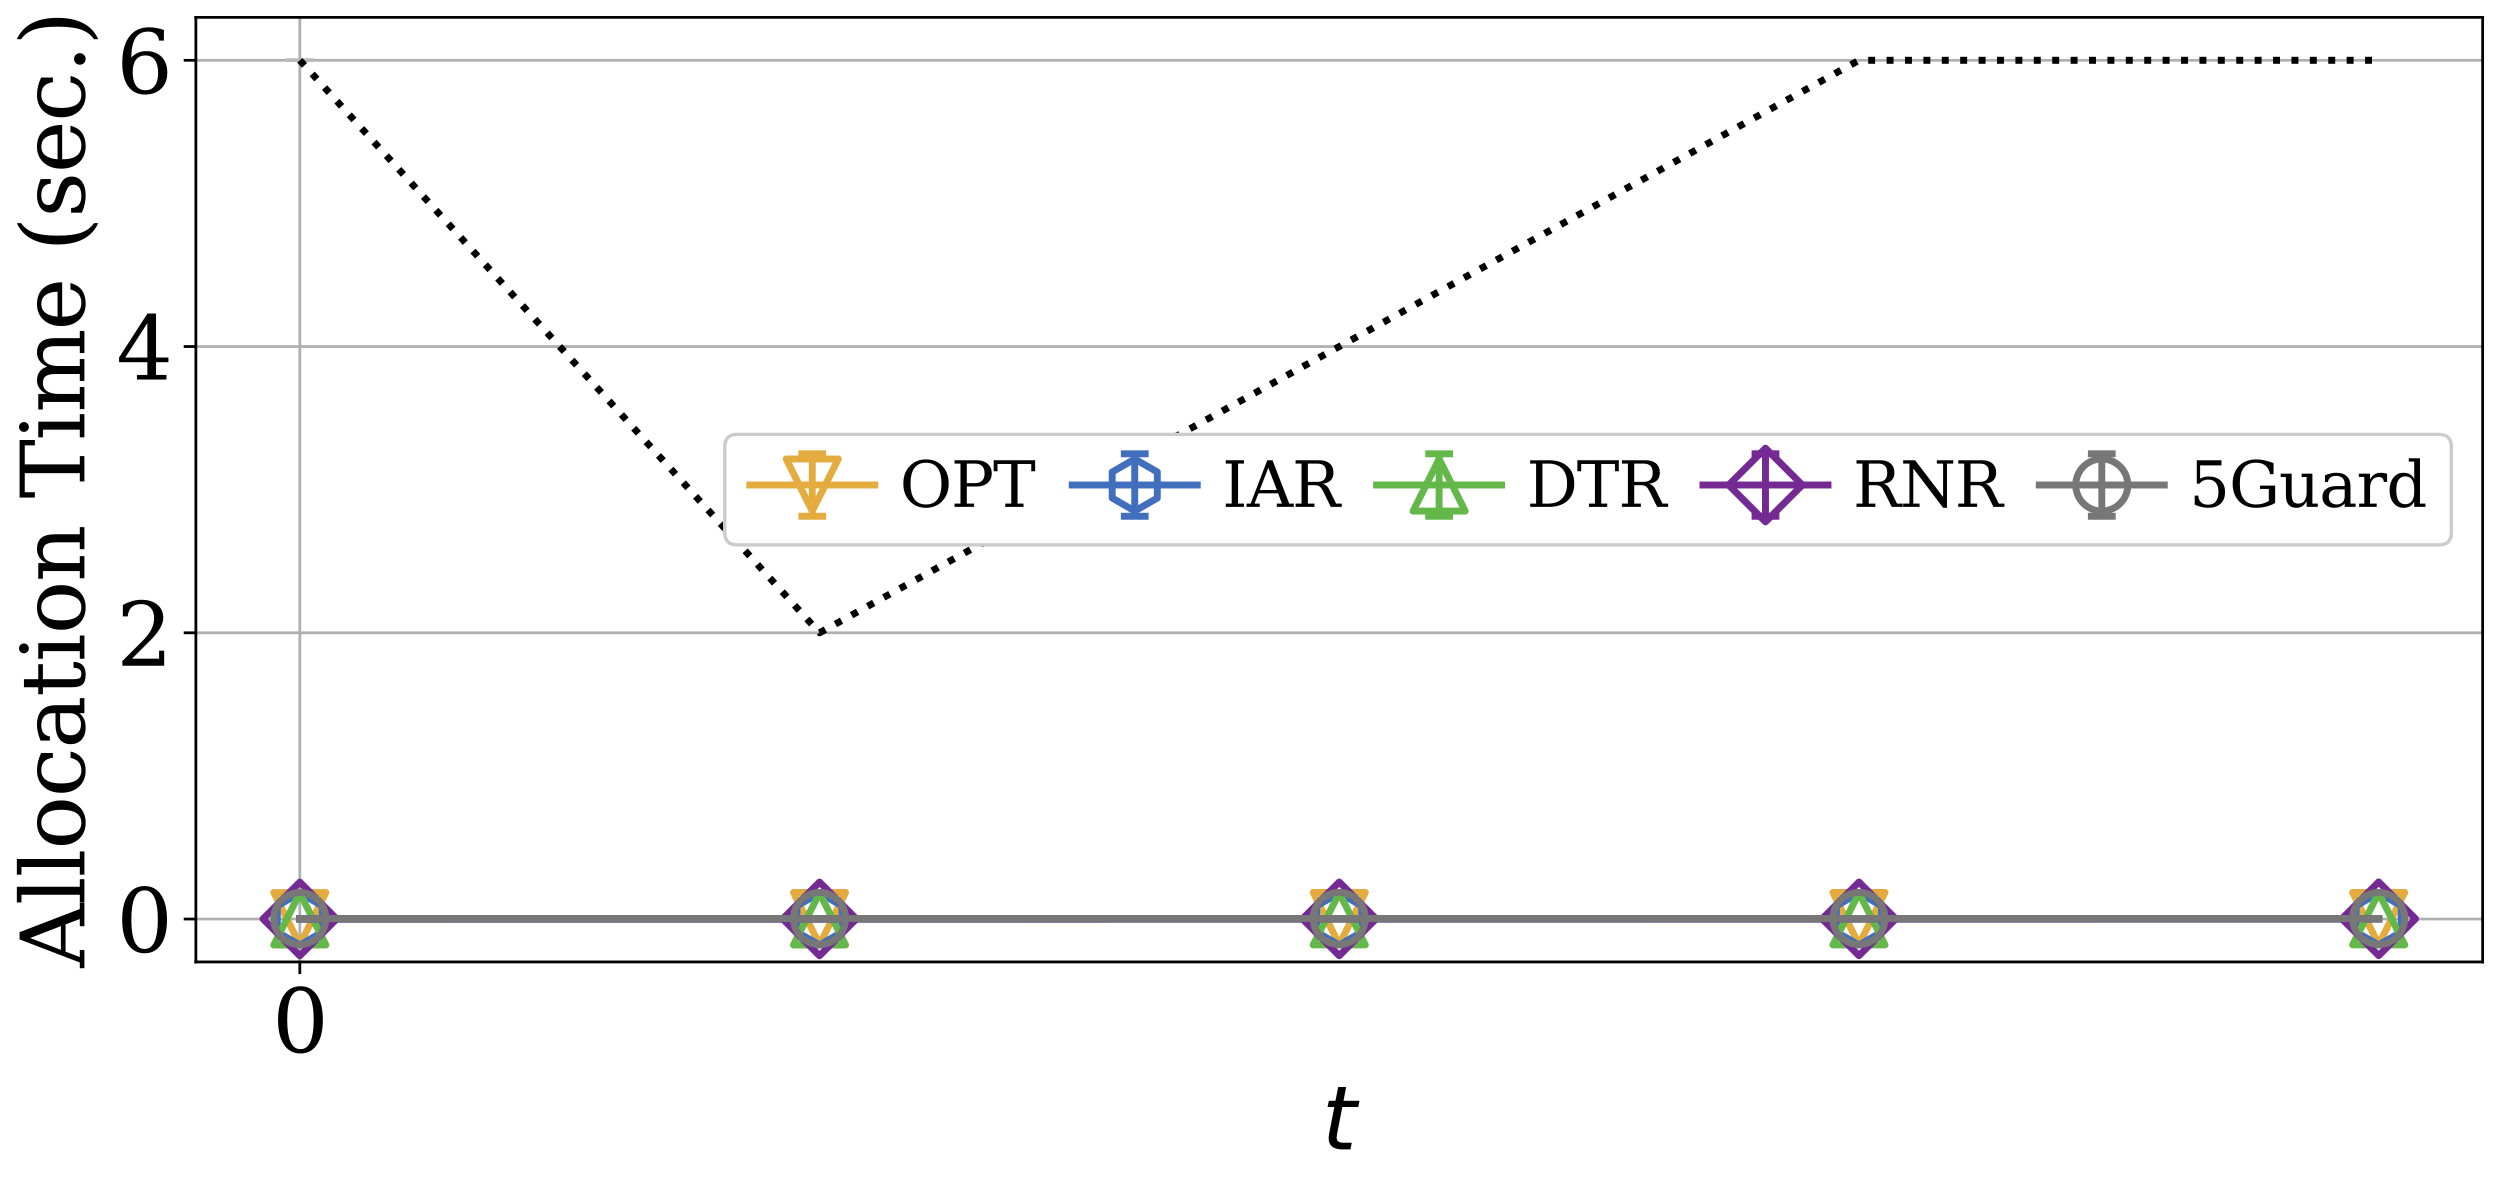 <?xml version="1.0" encoding="utf-8" standalone="no"?>
<!DOCTYPE svg PUBLIC "-//W3C//DTD SVG 1.1//EN"
  "http://www.w3.org/Graphics/SVG/1.1/DTD/svg11.dtd">
<svg xmlns:xlink="http://www.w3.org/1999/xlink" width="720pt" height="342pt" viewBox="0 0 720 342" xmlns="http://www.w3.org/2000/svg" version="1.1">
 <defs>
  <style type="text/css">*{stroke-linejoin: round; stroke-linecap: butt}</style>
 </defs>
 <g id="figure_1">
  <g id="patch_1">
   <path d="M 0 342 
L 720 342 
L 720 0 
L 0 0 
z
" style="fill: #ffffff"/>
  </g>
  <g id="axes_1">
   <g id="patch_2">
    <path d="M 56.41 277.04 
L 715 277.04 
L 715 5 
L 56.41 5 
z
" style="fill: #ffffff"/>
   </g>
   <g id="matplotlib.axis_1">
    <g id="xtick_1">
     <g id="line2d_1">
      <path d="M 86.346 277.04 
L 86.346 5 
" clip-path="url(#p0bcd5ae9bf)" style="fill: none; stroke: #b0b0b0; stroke-width: 0.8; stroke-linecap: square"/>
     </g>
     <g id="line2d_2">
      <defs>
       <path id="m9e761398dd" d="M 0 0 
L 0 3.5 
" style="stroke: #000000; stroke-width: 0.8"/>
      </defs>
      <g>
       <use xlink:href="#m9e761398dd" x="86.346" y="277.04" style="stroke: #000000; stroke-width: 0.8"/>
      </g>
     </g>
     <g id="text_1">
      <!-- 0 -->
      <g transform="translate(78.393 303.036) scale(0.25 -0.25)">
       <defs>
        <path id="DejaVuSerif-30" d="M 2034 219 
Q 2513 219 2750 744 
Q 2988 1269 2988 2328 
Q 2988 3391 2750 3916 
Q 2513 4441 2034 4441 
Q 1556 4441 1318 3916 
Q 1081 3391 1081 2328 
Q 1081 1269 1318 744 
Q 1556 219 2034 219 
z
M 2034 -91 
Q 1275 -91 848 546 
Q 422 1184 422 2328 
Q 422 3475 848 4112 
Q 1275 4750 2034 4750 
Q 2797 4750 3222 4112 
Q 3647 3475 3647 2328 
Q 3647 1184 3222 546 
Q 2797 -91 2034 -91 
z
" transform="scale(0.016)"/>
       </defs>
       <use xlink:href="#DejaVuSerif-30"/>
      </g>
     </g>
    </g>
    <g id="text_2">
     <!-- $\it{t}$ -->
     <g transform="translate(380.705 331.231) scale(0.25 -0.25)">
      <defs>
       <path id="DejaVuSans-Oblique-74" d="M 2706 3500 
L 2619 3053 
L 1472 3053 
L 1100 1153 
Q 1081 1047 1072 975 
Q 1063 903 1063 863 
Q 1063 663 1183 572 
Q 1303 481 1569 481 
L 2150 481 
L 2053 0 
L 1503 0 
Q 991 0 739 200 
Q 488 400 488 806 
Q 488 878 497 964 
Q 506 1050 525 1153 
L 897 3053 
L 409 3053 
L 500 3500 
L 978 3500 
L 1172 4494 
L 1747 4494 
L 1556 3500 
L 2706 3500 
z
" transform="scale(0.016)"/>
      </defs>
      <use xlink:href="#DejaVuSans-Oblique-74" transform="translate(0 0.781)"/>
     </g>
    </g>
   </g>
   <g id="matplotlib.axis_2">
    <g id="ytick_1">
     <g id="line2d_3">
      <path d="M 56.41 264.682 
L 715 264.682 
" clip-path="url(#p0bcd5ae9bf)" style="fill: none; stroke: #b0b0b0; stroke-width: 0.8; stroke-linecap: square"/>
     </g>
     <g id="line2d_4">
      <defs>
       <path id="m2e06765060" d="M 0 0 
L -3.5 0 
" style="stroke: #000000; stroke-width: 0.8"/>
      </defs>
      <g>
       <use xlink:href="#m2e06765060" x="56.41" y="264.682" style="stroke: #000000; stroke-width: 0.8"/>
      </g>
     </g>
     <g id="text_3">
      <!-- 0 -->
      <g transform="translate(33.504 274.18) scale(0.25 -0.25)">
       <use xlink:href="#DejaVuSerif-30"/>
      </g>
     </g>
    </g>
    <g id="ytick_2">
     <g id="line2d_5">
      <path d="M 56.41 182.243 
L 715 182.243 
" clip-path="url(#p0bcd5ae9bf)" style="fill: none; stroke: #b0b0b0; stroke-width: 0.8; stroke-linecap: square"/>
     </g>
     <g id="line2d_6">
      <g>
       <use xlink:href="#m2e06765060" x="56.41" y="182.243" style="stroke: #000000; stroke-width: 0.8"/>
      </g>
     </g>
     <g id="text_4">
      <!-- 2 -->
      <g transform="translate(33.504 191.741) scale(0.25 -0.25)">
       <defs>
        <path id="DejaVuSerif-32" d="M 819 3553 
L 469 3553 
L 469 4384 
Q 803 4563 1142 4656 
Q 1481 4750 1806 4750 
Q 2534 4750 2956 4397 
Q 3378 4044 3378 3438 
Q 3378 2753 2422 1800 
Q 2347 1728 2309 1691 
L 1131 513 
L 3078 513 
L 3078 1088 
L 3444 1088 
L 3444 0 
L 434 0 
L 434 341 
L 1850 1753 
Q 2319 2222 2519 2614 
Q 2719 3006 2719 3438 
Q 2719 3909 2473 4175 
Q 2228 4441 1797 4441 
Q 1350 4441 1106 4219 
Q 863 3997 819 3553 
z
" transform="scale(0.016)"/>
       </defs>
       <use xlink:href="#DejaVuSerif-32"/>
      </g>
     </g>
    </g>
    <g id="ytick_3">
     <g id="line2d_7">
      <path d="M 56.41 99.804 
L 715 99.804 
" clip-path="url(#p0bcd5ae9bf)" style="fill: none; stroke: #b0b0b0; stroke-width: 0.8; stroke-linecap: square"/>
     </g>
     <g id="line2d_8">
      <g>
       <use xlink:href="#m2e06765060" x="56.41" y="99.804" style="stroke: #000000; stroke-width: 0.8"/>
      </g>
     </g>
     <g id="text_5">
      <!-- 4 -->
      <g transform="translate(33.504 109.302) scale(0.25 -0.25)">
       <defs>
        <path id="DejaVuSerif-34" d="M 2234 1581 
L 2234 4063 
L 641 1581 
L 2234 1581 
z
M 3609 0 
L 1484 0 
L 1484 331 
L 2234 331 
L 2234 1247 
L 197 1247 
L 197 1588 
L 2241 4750 
L 2859 4750 
L 2859 1581 
L 3750 1581 
L 3750 1247 
L 2859 1247 
L 2859 331 
L 3609 331 
L 3609 0 
z
" transform="scale(0.016)"/>
       </defs>
       <use xlink:href="#DejaVuSerif-34"/>
      </g>
     </g>
    </g>
    <g id="ytick_4">
     <g id="line2d_9">
      <path d="M 56.41 17.365 
L 715 17.365 
" clip-path="url(#p0bcd5ae9bf)" style="fill: none; stroke: #b0b0b0; stroke-width: 0.8; stroke-linecap: square"/>
     </g>
     <g id="line2d_10">
      <g>
       <use xlink:href="#m2e06765060" x="56.41" y="17.365" style="stroke: #000000; stroke-width: 0.8"/>
      </g>
     </g>
     <g id="text_6">
      <!-- 6 -->
      <g transform="translate(33.504 26.864) scale(0.25 -0.25)">
       <defs>
        <path id="DejaVuSerif-36" d="M 2094 219 
Q 2534 219 2771 542 
Q 3009 866 3009 1472 
Q 3009 2078 2771 2401 
Q 2534 2725 2094 2725 
Q 1647 2725 1412 2412 
Q 1178 2100 1178 1509 
Q 1178 888 1415 553 
Q 1653 219 2094 219 
z
M 1075 2569 
Q 1288 2803 1556 2918 
Q 1825 3034 2163 3034 
Q 2859 3034 3264 2615 
Q 3669 2197 3669 1472 
Q 3669 763 3233 336 
Q 2797 -91 2069 -91 
Q 1278 -91 853 498 
Q 428 1088 428 2181 
Q 428 3406 931 4078 
Q 1434 4750 2350 4750 
Q 2597 4750 2869 4703 
Q 3141 4656 3425 4563 
L 3425 3794 
L 3072 3794 
Q 3034 4109 2831 4275 
Q 2628 4441 2284 4441 
Q 1678 4441 1381 3981 
Q 1084 3522 1075 2569 
z
" transform="scale(0.016)"/>
       </defs>
       <use xlink:href="#DejaVuSerif-36"/>
      </g>
     </g>
    </g>
    <g id="text_7">
     <!-- Allocation Time (sec.) -->
     <g transform="translate(24.305 278.692) rotate(-90) scale(0.25 -0.25)">
      <defs>
       <path id="DejaVuSerif-41" d="M 1281 1691 
L 2994 1691 
L 2138 3909 
L 1281 1691 
z
M -38 0 
L -38 331 
L 372 331 
L 2034 4666 
L 2559 4666 
L 4225 331 
L 4684 331 
L 4684 0 
L 2988 0 
L 2988 331 
L 3506 331 
L 3116 1356 
L 1153 1356 
L 763 331 
L 1275 331 
L 1275 0 
L -38 0 
z
" transform="scale(0.016)"/>
       <path id="DejaVuSerif-6c" d="M 1313 331 
L 1856 331 
L 1856 0 
L 184 0 
L 184 331 
L 738 331 
L 738 4531 
L 184 4531 
L 184 4863 
L 1313 4863 
L 1313 331 
z
" transform="scale(0.016)"/>
       <path id="DejaVuSerif-6f" d="M 1925 219 
Q 2388 219 2623 584 
Q 2859 950 2859 1663 
Q 2859 2375 2623 2739 
Q 2388 3103 1925 3103 
Q 1463 3103 1227 2739 
Q 991 2375 991 1663 
Q 991 950 1228 584 
Q 1466 219 1925 219 
z
M 1925 -91 
Q 1200 -91 759 389 
Q 319 869 319 1663 
Q 319 2456 758 2934 
Q 1197 3413 1925 3413 
Q 2653 3413 3092 2934 
Q 3531 2456 3531 1663 
Q 3531 869 3092 389 
Q 2653 -91 1925 -91 
z
" transform="scale(0.016)"/>
       <path id="DejaVuSerif-63" d="M 3291 997 
Q 3169 466 2822 187 
Q 2475 -91 1925 -91 
Q 1200 -91 759 389 
Q 319 869 319 1663 
Q 319 2459 759 2936 
Q 1200 3413 1925 3413 
Q 2241 3413 2553 3339 
Q 2866 3266 3181 3116 
L 3181 2266 
L 2847 2266 
Q 2781 2703 2561 2903 
Q 2341 3103 1931 3103 
Q 1466 3103 1228 2742 
Q 991 2381 991 1663 
Q 991 944 1227 581 
Q 1463 219 1931 219 
Q 2303 219 2525 412 
Q 2747 606 2828 997 
L 3291 997 
z
" transform="scale(0.016)"/>
       <path id="DejaVuSerif-61" d="M 2547 1044 
L 2547 1747 
L 1806 1747 
Q 1378 1747 1168 1562 
Q 959 1378 959 997 
Q 959 650 1171 447 
Q 1384 244 1747 244 
Q 2106 244 2326 466 
Q 2547 688 2547 1044 
z
M 3122 2075 
L 3122 331 
L 3634 331 
L 3634 0 
L 2547 0 
L 2547 359 
Q 2356 128 2106 18 
Q 1856 -91 1522 -91 
Q 969 -91 644 203 
Q 319 497 319 997 
Q 319 1513 691 1797 
Q 1063 2081 1741 2081 
L 2547 2081 
L 2547 2309 
Q 2547 2688 2317 2895 
Q 2088 3103 1672 3103 
Q 1328 3103 1125 2947 
Q 922 2791 872 2484 
L 575 2484 
L 575 3156 
Q 875 3284 1158 3348 
Q 1441 3413 1709 3413 
Q 2400 3413 2761 3070 
Q 3122 2728 3122 2075 
z
" transform="scale(0.016)"/>
       <path id="DejaVuSerif-74" d="M 691 2988 
L 184 2988 
L 184 3322 
L 691 3322 
L 691 4353 
L 1269 4353 
L 1269 3322 
L 2350 3322 
L 2350 2988 
L 1269 2988 
L 1269 878 
Q 1269 456 1350 337 
Q 1431 219 1650 219 
Q 1875 219 1978 351 
Q 2081 484 2088 781 
L 2522 781 
Q 2497 328 2275 118 
Q 2053 -91 1600 -91 
Q 1103 -91 897 129 
Q 691 350 691 878 
L 691 2988 
z
" transform="scale(0.016)"/>
       <path id="DejaVuSerif-69" d="M 622 4353 
Q 622 4497 726 4603 
Q 831 4709 978 4709 
Q 1122 4709 1226 4603 
Q 1331 4497 1331 4353 
Q 1331 4206 1228 4103 
Q 1125 4000 978 4000 
Q 831 4000 726 4103 
Q 622 4206 622 4353 
z
M 1356 331 
L 1900 331 
L 1900 0 
L 231 0 
L 231 331 
L 781 331 
L 781 2988 
L 231 2988 
L 231 3322 
L 1356 3322 
L 1356 331 
z
" transform="scale(0.016)"/>
       <path id="DejaVuSerif-6e" d="M 263 0 
L 263 331 
L 781 331 
L 781 2988 
L 231 2988 
L 231 3322 
L 1356 3322 
L 1356 2731 
Q 1516 3069 1770 3241 
Q 2025 3413 2363 3413 
Q 2913 3413 3172 3097 
Q 3431 2781 3431 2113 
L 3431 331 
L 3944 331 
L 3944 0 
L 2356 0 
L 2356 331 
L 2853 331 
L 2853 1931 
Q 2853 2541 2703 2767 
Q 2553 2994 2175 2994 
Q 1775 2994 1565 2701 
Q 1356 2409 1356 1850 
L 1356 331 
L 1856 331 
L 1856 0 
L 263 0 
z
" transform="scale(0.016)"/>
       <path id="DejaVuSerif-20" transform="scale(0.016)"/>
       <path id="DejaVuSerif-54" d="M 1222 0 
L 1222 331 
L 1819 331 
L 1819 4294 
L 447 4294 
L 447 3566 
L 63 3566 
L 63 4666 
L 4206 4666 
L 4206 3566 
L 3822 3566 
L 3822 4294 
L 2450 4294 
L 2450 331 
L 3047 331 
L 3047 0 
L 1222 0 
z
" transform="scale(0.016)"/>
       <path id="DejaVuSerif-6d" d="M 3316 2675 
Q 3481 3041 3739 3227 
Q 3997 3413 4341 3413 
Q 4863 3413 5119 3089 
Q 5375 2766 5375 2113 
L 5375 331 
L 5894 331 
L 5894 0 
L 4300 0 
L 4300 331 
L 4800 331 
L 4800 2047 
Q 4800 2556 4650 2772 
Q 4500 2988 4153 2988 
Q 3769 2988 3567 2697 
Q 3366 2406 3366 1850 
L 3366 331 
L 3866 331 
L 3866 0 
L 2291 0 
L 2291 331 
L 2791 331 
L 2791 2069 
Q 2791 2566 2641 2777 
Q 2491 2988 2144 2988 
Q 1759 2988 1557 2697 
Q 1356 2406 1356 1850 
L 1356 331 
L 1856 331 
L 1856 0 
L 263 0 
L 263 331 
L 781 331 
L 781 2994 
L 231 2994 
L 231 3322 
L 1356 3322 
L 1356 2731 
Q 1516 3063 1762 3238 
Q 2009 3413 2322 3413 
Q 2709 3413 2968 3220 
Q 3228 3028 3316 2675 
z
" transform="scale(0.016)"/>
       <path id="DejaVuSerif-65" d="M 3469 1600 
L 991 1600 
L 991 1575 
Q 991 903 1244 561 
Q 1497 219 1991 219 
Q 2369 219 2611 417 
Q 2853 616 2950 1006 
L 3413 1006 
Q 3275 459 2904 184 
Q 2534 -91 1931 -91 
Q 1203 -91 761 389 
Q 319 869 319 1663 
Q 319 2450 753 2931 
Q 1188 3413 1894 3413 
Q 2647 3413 3050 2948 
Q 3453 2484 3469 1600 
z
M 2791 1931 
Q 2772 2513 2545 2808 
Q 2319 3103 1894 3103 
Q 1497 3103 1269 2806 
Q 1041 2509 991 1931 
L 2791 1931 
z
" transform="scale(0.016)"/>
       <path id="DejaVuSerif-28" d="M 2041 -997 
Q 1281 -656 893 83 
Q 506 822 506 1931 
Q 506 3044 893 3783 
Q 1281 4522 2041 4863 
L 2041 4556 
Q 1559 4225 1350 3623 
Q 1141 3022 1141 1931 
Q 1141 844 1350 242 
Q 1559 -359 2041 -691 
L 2041 -997 
z
" transform="scale(0.016)"/>
       <path id="DejaVuSerif-73" d="M 359 184 
L 359 959 
L 691 959 
Q 703 588 923 403 
Q 1144 219 1575 219 
Q 1963 219 2166 364 
Q 2369 509 2369 788 
Q 2369 1006 2220 1140 
Q 2072 1275 1594 1428 
L 1178 1569 
Q 750 1706 558 1912 
Q 366 2119 366 2438 
Q 366 2894 700 3153 
Q 1034 3413 1625 3413 
Q 1888 3413 2178 3344 
Q 2469 3275 2778 3144 
L 2778 2419 
L 2447 2419 
Q 2434 2741 2221 2922 
Q 2009 3103 1644 3103 
Q 1281 3103 1095 2975 
Q 909 2847 909 2591 
Q 909 2381 1050 2254 
Q 1191 2128 1613 1997 
L 2069 1856 
Q 2541 1709 2748 1489 
Q 2956 1269 2956 922 
Q 2956 450 2595 179 
Q 2234 -91 1600 -91 
Q 1278 -91 972 -22 
Q 666 47 359 184 
z
" transform="scale(0.016)"/>
       <path id="DejaVuSerif-2e" d="M 603 325 
Q 603 500 722 622 
Q 841 744 1019 744 
Q 1191 744 1312 622 
Q 1434 500 1434 325 
Q 1434 153 1312 31 
Q 1191 -91 1019 -91 
Q 841 -91 722 29 
Q 603 150 603 325 
z
" transform="scale(0.016)"/>
       <path id="DejaVuSerif-29" d="M 453 -997 
L 453 -691 
Q 934 -359 1145 242 
Q 1356 844 1356 1931 
Q 1356 3022 1145 3623 
Q 934 4225 453 4556 
L 453 4863 
Q 1216 4522 1603 3783 
Q 1991 3044 1991 1931 
Q 1991 822 1603 83 
Q 1216 -656 453 -997 
z
" transform="scale(0.016)"/>
      </defs>
      <use xlink:href="#DejaVuSerif-41"/>
      <use xlink:href="#DejaVuSerif-6c" x="72.217"/>
      <use xlink:href="#DejaVuSerif-6c" x="104.199"/>
      <use xlink:href="#DejaVuSerif-6f" x="136.182"/>
      <use xlink:href="#DejaVuSerif-63" x="196.387"/>
      <use xlink:href="#DejaVuSerif-61" x="252.393"/>
      <use xlink:href="#DejaVuSerif-74" x="312.012"/>
      <use xlink:href="#DejaVuSerif-69" x="352.197"/>
      <use xlink:href="#DejaVuSerif-6f" x="384.18"/>
      <use xlink:href="#DejaVuSerif-6e" x="444.385"/>
      <use xlink:href="#DejaVuSerif-20" x="508.789"/>
      <use xlink:href="#DejaVuSerif-54" x="540.576"/>
      <use xlink:href="#DejaVuSerif-69" x="607.275"/>
      <use xlink:href="#DejaVuSerif-6d" x="639.258"/>
      <use xlink:href="#DejaVuSerif-65" x="734.082"/>
      <use xlink:href="#DejaVuSerif-20" x="793.262"/>
      <use xlink:href="#DejaVuSerif-28" x="825.049"/>
      <use xlink:href="#DejaVuSerif-73" x="864.062"/>
      <use xlink:href="#DejaVuSerif-65" x="915.381"/>
      <use xlink:href="#DejaVuSerif-63" x="974.561"/>
      <use xlink:href="#DejaVuSerif-2e" x="1030.566"/>
      <use xlink:href="#DejaVuSerif-29" x="1062.354"/>
     </g>
    </g>
   </g>
   <g id="LineCollection_1">
    <path clip-path="url(#p0bcd5ae9bf)" style="fill: none; stroke: #e4ac3e; stroke-width: 2"/>
    <path clip-path="url(#p0bcd5ae9bf)" style="fill: none; stroke: #e4ac3e; stroke-width: 2"/>
    <path clip-path="url(#p0bcd5ae9bf)" style="fill: none; stroke: #e4ac3e; stroke-width: 2"/>
    <path clip-path="url(#p0bcd5ae9bf)" style="fill: none; stroke: #e4ac3e; stroke-width: 2"/>
    <path clip-path="url(#p0bcd5ae9bf)" style="fill: none; stroke: #e4ac3e; stroke-width: 2"/>
   </g>
   <g id="line2d_11">
    <defs>
     <path id="mc794354db4" d="M 4 0 
L -4 -0 
" style="stroke: #e4ac3e; stroke-width: 2"/>
    </defs>
    <g clip-path="url(#p0bcd5ae9bf)"/>
   </g>
   <g id="line2d_12">
    <g clip-path="url(#p0bcd5ae9bf)"/>
   </g>
   <g id="LineCollection_2">
    <path clip-path="url(#p0bcd5ae9bf)" style="fill: none; stroke: #416fbd; stroke-width: 2"/>
    <path clip-path="url(#p0bcd5ae9bf)" style="fill: none; stroke: #416fbd; stroke-width: 2"/>
    <path clip-path="url(#p0bcd5ae9bf)" style="fill: none; stroke: #416fbd; stroke-width: 2"/>
    <path clip-path="url(#p0bcd5ae9bf)" style="fill: none; stroke: #416fbd; stroke-width: 2"/>
    <path clip-path="url(#p0bcd5ae9bf)" style="fill: none; stroke: #416fbd; stroke-width: 2"/>
   </g>
   <g id="line2d_13">
    <defs>
     <path id="m663109942d" d="M 4 0 
L -4 -0 
" style="stroke: #416fbd; stroke-width: 2"/>
    </defs>
    <g clip-path="url(#p0bcd5ae9bf)"/>
   </g>
   <g id="line2d_14">
    <g clip-path="url(#p0bcd5ae9bf)"/>
   </g>
   <g id="LineCollection_3">
    <path clip-path="url(#p0bcd5ae9bf)" style="fill: none; stroke: #64b749; stroke-width: 2"/>
    <path clip-path="url(#p0bcd5ae9bf)" style="fill: none; stroke: #64b749; stroke-width: 2"/>
    <path clip-path="url(#p0bcd5ae9bf)" style="fill: none; stroke: #64b749; stroke-width: 2"/>
    <path clip-path="url(#p0bcd5ae9bf)" style="fill: none; stroke: #64b749; stroke-width: 2"/>
    <path clip-path="url(#p0bcd5ae9bf)" style="fill: none; stroke: #64b749; stroke-width: 2"/>
   </g>
   <g id="line2d_15">
    <defs>
     <path id="m15e620a4ec" d="M 4 0 
L -4 -0 
" style="stroke: #64b749; stroke-width: 2"/>
    </defs>
    <g clip-path="url(#p0bcd5ae9bf)"/>
   </g>
   <g id="line2d_16">
    <g clip-path="url(#p0bcd5ae9bf)"/>
   </g>
   <g id="LineCollection_4">
    <path clip-path="url(#p0bcd5ae9bf)" style="fill: none; stroke: #742993; stroke-width: 2"/>
    <path clip-path="url(#p0bcd5ae9bf)" style="fill: none; stroke: #742993; stroke-width: 2"/>
    <path clip-path="url(#p0bcd5ae9bf)" style="fill: none; stroke: #742993; stroke-width: 2"/>
    <path clip-path="url(#p0bcd5ae9bf)" style="fill: none; stroke: #742993; stroke-width: 2"/>
    <path clip-path="url(#p0bcd5ae9bf)" style="fill: none; stroke: #742993; stroke-width: 2"/>
   </g>
   <g id="line2d_17">
    <defs>
     <path id="mfcafac2d4b" d="M 4 0 
L -4 -0 
" style="stroke: #742993; stroke-width: 2"/>
    </defs>
    <g clip-path="url(#p0bcd5ae9bf)"/>
   </g>
   <g id="line2d_18">
    <g clip-path="url(#p0bcd5ae9bf)"/>
   </g>
   <g id="LineCollection_5">
    <path clip-path="url(#p0bcd5ae9bf)" style="fill: none; stroke: #777777; stroke-width: 2"/>
    <path clip-path="url(#p0bcd5ae9bf)" style="fill: none; stroke: #777777; stroke-width: 2"/>
    <path clip-path="url(#p0bcd5ae9bf)" style="fill: none; stroke: #777777; stroke-width: 2"/>
    <path clip-path="url(#p0bcd5ae9bf)" style="fill: none; stroke: #777777; stroke-width: 2"/>
    <path clip-path="url(#p0bcd5ae9bf)" style="fill: none; stroke: #777777; stroke-width: 2"/>
   </g>
   <g id="line2d_19">
    <defs>
     <path id="mc9cdf34fda" d="M 4 0 
L -4 -0 
" style="stroke: #777777; stroke-width: 2"/>
    </defs>
    <g clip-path="url(#p0bcd5ae9bf)"/>
   </g>
   <g id="line2d_20">
    <g clip-path="url(#p0bcd5ae9bf)"/>
   </g>
   <g id="LineCollection_6">
    <path d="M 86.346 17.365 
L 86.346 17.365 
" clip-path="url(#p0bcd5ae9bf)" style="fill: none; stroke: #bbbbbb; stroke-width: 2"/>
    <path clip-path="url(#p0bcd5ae9bf)" style="fill: none; stroke: #bbbbbb; stroke-width: 2"/>
    <path clip-path="url(#p0bcd5ae9bf)" style="fill: none; stroke: #bbbbbb; stroke-width: 2"/>
    <path clip-path="url(#p0bcd5ae9bf)" style="fill: none; stroke: #bbbbbb; stroke-width: 2"/>
    <path clip-path="url(#p0bcd5ae9bf)" style="fill: none; stroke: #bbbbbb; stroke-width: 2"/>
   </g>
   <g id="line2d_21">
    <defs>
     <path id="m0ae15ab5b7" d="M 4 0 
L -4 -0 
" style="stroke: #bbbbbb"/>
    </defs>
    <g clip-path="url(#p0bcd5ae9bf)">
     <use xlink:href="#m0ae15ab5b7" x="86.346" y="17.365" style="fill: #bbbbbb; stroke: #bbbbbb"/>
    </g>
   </g>
   <g id="line2d_22">
    <g clip-path="url(#p0bcd5ae9bf)">
     <use xlink:href="#m0ae15ab5b7" x="86.346" y="17.365" style="fill: #bbbbbb; stroke: #bbbbbb"/>
    </g>
   </g>
   <g id="line2d_23">
    <path d="M 86.346 264.551 
L 236.025 264.534 
L 385.705 264.525 
L 535.385 264.527 
L 685.064 264.525 
" clip-path="url(#p0bcd5ae9bf)" style="fill: none; stroke: #e4ac3e; stroke-width: 2; stroke-linecap: square"/>
    <defs>
     <path id="m8906aa5c7c" d="M -0 7.5 
L 7.5 -7.5 
L -7.5 -7.5 
z
" style="stroke: #e4ac3e; stroke-width: 2; stroke-linejoin: miter"/>
    </defs>
    <g clip-path="url(#p0bcd5ae9bf)">
     <use xlink:href="#m8906aa5c7c" x="86.346" y="264.551" style="fill-opacity: 0; stroke: #e4ac3e; stroke-width: 2; stroke-linejoin: miter"/>
     <use xlink:href="#m8906aa5c7c" x="236.025" y="264.534" style="fill-opacity: 0; stroke: #e4ac3e; stroke-width: 2; stroke-linejoin: miter"/>
     <use xlink:href="#m8906aa5c7c" x="385.705" y="264.525" style="fill-opacity: 0; stroke: #e4ac3e; stroke-width: 2; stroke-linejoin: miter"/>
     <use xlink:href="#m8906aa5c7c" x="535.385" y="264.527" style="fill-opacity: 0; stroke: #e4ac3e; stroke-width: 2; stroke-linejoin: miter"/>
     <use xlink:href="#m8906aa5c7c" x="685.064" y="264.525" style="fill-opacity: 0; stroke: #e4ac3e; stroke-width: 2; stroke-linejoin: miter"/>
    </g>
   </g>
   <g id="line2d_24">
    <path d="M 86.346 264.675 
L 236.025 264.667 
L 385.705 264.668 
L 535.385 264.667 
L 685.064 264.662 
" clip-path="url(#p0bcd5ae9bf)" style="fill: none; stroke: #416fbd; stroke-width: 2; stroke-linecap: square"/>
    <defs>
     <path id="mcc696a474e" d="M 0 -7.5 
L -6.495 -3.75 
L -6.495 3.75 
L -0 7.5 
L 6.495 3.75 
L 6.495 -3.75 
z
" style="stroke: #416fbd; stroke-width: 2; stroke-linejoin: miter"/>
    </defs>
    <g clip-path="url(#p0bcd5ae9bf)">
     <use xlink:href="#mcc696a474e" x="86.346" y="264.675" style="fill-opacity: 0; stroke: #416fbd; stroke-width: 2; stroke-linejoin: miter"/>
     <use xlink:href="#mcc696a474e" x="236.025" y="264.667" style="fill-opacity: 0; stroke: #416fbd; stroke-width: 2; stroke-linejoin: miter"/>
     <use xlink:href="#mcc696a474e" x="385.705" y="264.668" style="fill-opacity: 0; stroke: #416fbd; stroke-width: 2; stroke-linejoin: miter"/>
     <use xlink:href="#mcc696a474e" x="535.385" y="264.667" style="fill-opacity: 0; stroke: #416fbd; stroke-width: 2; stroke-linejoin: miter"/>
     <use xlink:href="#mcc696a474e" x="685.064" y="264.662" style="fill-opacity: 0; stroke: #416fbd; stroke-width: 2; stroke-linejoin: miter"/>
    </g>
   </g>
   <g id="line2d_25">
    <path d="M 86.346 264.653 
L 236.025 264.65 
L 385.705 264.628 
L 535.385 264.618 
L 685.064 264.623 
" clip-path="url(#p0bcd5ae9bf)" style="fill: none; stroke: #64b749; stroke-width: 2; stroke-linecap: square"/>
    <defs>
     <path id="m986e2ac643" d="M 0 -7.5 
L -7.5 7.5 
L 7.5 7.5 
z
" style="stroke: #64b749; stroke-width: 2; stroke-linejoin: miter"/>
    </defs>
    <g clip-path="url(#p0bcd5ae9bf)">
     <use xlink:href="#m986e2ac643" x="86.346" y="264.653" style="fill-opacity: 0; stroke: #64b749; stroke-width: 2; stroke-linejoin: miter"/>
     <use xlink:href="#m986e2ac643" x="236.025" y="264.65" style="fill-opacity: 0; stroke: #64b749; stroke-width: 2; stroke-linejoin: miter"/>
     <use xlink:href="#m986e2ac643" x="385.705" y="264.628" style="fill-opacity: 0; stroke: #64b749; stroke-width: 2; stroke-linejoin: miter"/>
     <use xlink:href="#m986e2ac643" x="535.385" y="264.618" style="fill-opacity: 0; stroke: #64b749; stroke-width: 2; stroke-linejoin: miter"/>
     <use xlink:href="#m986e2ac643" x="685.064" y="264.623" style="fill-opacity: 0; stroke: #64b749; stroke-width: 2; stroke-linejoin: miter"/>
    </g>
   </g>
   <g id="line2d_26">
    <path d="M 86.346 264.654 
L 236.025 264.649 
L 385.705 264.635 
L 535.385 264.632 
L 685.064 264.611 
" clip-path="url(#p0bcd5ae9bf)" style="fill: none; stroke: #742993; stroke-width: 2; stroke-linecap: square"/>
    <defs>
     <path id="m26132cc7ce" d="M 0 10.607 
L 10.607 0 
L 0 -10.607 
L -10.607 0 
z
" style="stroke: #742993; stroke-width: 2; stroke-linejoin: miter"/>
    </defs>
    <g clip-path="url(#p0bcd5ae9bf)">
     <use xlink:href="#m26132cc7ce" x="86.346" y="264.654" style="fill-opacity: 0; stroke: #742993; stroke-width: 2; stroke-linejoin: miter"/>
     <use xlink:href="#m26132cc7ce" x="236.025" y="264.649" style="fill-opacity: 0; stroke: #742993; stroke-width: 2; stroke-linejoin: miter"/>
     <use xlink:href="#m26132cc7ce" x="385.705" y="264.635" style="fill-opacity: 0; stroke: #742993; stroke-width: 2; stroke-linejoin: miter"/>
     <use xlink:href="#m26132cc7ce" x="535.385" y="264.632" style="fill-opacity: 0; stroke: #742993; stroke-width: 2; stroke-linejoin: miter"/>
     <use xlink:href="#m26132cc7ce" x="685.064" y="264.611" style="fill-opacity: 0; stroke: #742993; stroke-width: 2; stroke-linejoin: miter"/>
    </g>
   </g>
   <g id="line2d_27">
    <path d="M 86.346 264.556 
L 236.025 264.535 
L 385.705 264.516 
L 535.385 264.515 
L 685.064 264.522 
" clip-path="url(#p0bcd5ae9bf)" style="fill: none; stroke: #777777; stroke-width: 2; stroke-linecap: square"/>
    <defs>
     <path id="m5c24017917" d="M 0 7.5 
C 1.989 7.5 3.897 6.71 5.303 5.303 
C 6.71 3.897 7.5 1.989 7.5 0 
C 7.5 -1.989 6.71 -3.897 5.303 -5.303 
C 3.897 -6.71 1.989 -7.5 0 -7.5 
C -1.989 -7.5 -3.897 -6.71 -5.303 -5.303 
C -6.71 -3.897 -7.5 -1.989 -7.5 0 
C -7.5 1.989 -6.71 3.897 -5.303 5.303 
C -3.897 6.71 -1.989 7.5 0 7.5 
z
" style="stroke: #777777; stroke-width: 2"/>
    </defs>
    <g clip-path="url(#p0bcd5ae9bf)">
     <use xlink:href="#m5c24017917" x="86.346" y="264.556" style="fill-opacity: 0; stroke: #777777; stroke-width: 2"/>
     <use xlink:href="#m5c24017917" x="236.025" y="264.535" style="fill-opacity: 0; stroke: #777777; stroke-width: 2"/>
     <use xlink:href="#m5c24017917" x="385.705" y="264.516" style="fill-opacity: 0; stroke: #777777; stroke-width: 2"/>
     <use xlink:href="#m5c24017917" x="535.385" y="264.515" style="fill-opacity: 0; stroke: #777777; stroke-width: 2"/>
     <use xlink:href="#m5c24017917" x="685.064" y="264.522" style="fill-opacity: 0; stroke: #777777; stroke-width: 2"/>
    </g>
   </g>
   <g id="line2d_28">
    <path d="M 86.346 17.365 
L 236.025 182.243 
L 385.705 99.804 
L 535.385 17.365 
L 685.064 17.365 
" clip-path="url(#p0bcd5ae9bf)" style="fill: none; stroke-dasharray: 2,3.3; stroke-dashoffset: 0; stroke: #000000; stroke-width: 2"/>
   </g>
   <g id="patch_3">
    <path d="M 56.41 277.04 
L 56.41 5 
" style="fill: none; stroke: #000000; stroke-width: 0.8; stroke-linejoin: miter; stroke-linecap: square"/>
   </g>
   <g id="patch_4">
    <path d="M 715 277.04 
L 715 5 
" style="fill: none; stroke: #000000; stroke-width: 0.8; stroke-linejoin: miter; stroke-linecap: square"/>
   </g>
   <g id="patch_5">
    <path d="M 56.41 277.04 
L 715 277.04 
" style="fill: none; stroke: #000000; stroke-width: 0.8; stroke-linejoin: miter; stroke-linecap: square"/>
   </g>
   <g id="patch_6">
    <path d="M 56.41 5 
L 715 5 
" style="fill: none; stroke: #000000; stroke-width: 0.8; stroke-linejoin: miter; stroke-linecap: square"/>
   </g>
   <g id="legend_1">
    <g id="patch_7">
     <path d="M 212.33 156.93 
L 702.4 156.93 
Q 706 156.93 706 153.33 
L 706 128.71 
Q 706 125.11 702.4 125.11 
L 212.33 125.11 
Q 208.73 125.11 208.73 128.71 
L 208.73 153.33 
Q 208.73 156.93 212.33 156.93 
z
" style="fill: #ffffff; stroke: #cccccc; stroke-linejoin: miter"/>
    </g>
    <g id="LineCollection_7">
     <path d="M 233.93 148.687 
L 233.93 130.687 
" style="fill: none; stroke: #e4ac3e; stroke-width: 2"/>
    </g>
    <g id="line2d_29">
     <g>
      <use xlink:href="#mc794354db4" x="233.93" y="148.687" style="fill: #e4ac3e; stroke: #e4ac3e; stroke-width: 2"/>
     </g>
    </g>
    <g id="line2d_30">
     <g>
      <use xlink:href="#mc794354db4" x="233.93" y="130.687" style="fill: #e4ac3e; stroke: #e4ac3e; stroke-width: 2"/>
     </g>
    </g>
    <g id="line2d_31">
     <path d="M 215.93 139.687 
L 251.93 139.687 
" style="fill: none; stroke: #e4ac3e; stroke-width: 2; stroke-linecap: square"/>
    </g>
    <g id="line2d_32">
     <g>
      <use xlink:href="#m8906aa5c7c" x="233.93" y="139.687" style="fill-opacity: 0; stroke: #e4ac3e; stroke-width: 2; stroke-linejoin: miter"/>
     </g>
    </g>
    <g id="text_8">
     <!-- OPT -->
     <g transform="translate(259.13 145.987) scale(0.18 -0.18)">
      <defs>
       <path id="DejaVuSerif-4f" d="M 2625 244 
Q 3391 244 3781 770 
Q 4172 1297 4172 2328 
Q 4172 3363 3781 3889 
Q 3391 4416 2625 4416 
Q 1856 4416 1465 3889 
Q 1075 3363 1075 2328 
Q 1075 1297 1465 770 
Q 1856 244 2625 244 
z
M 2625 -91 
Q 2150 -91 1751 65 
Q 1353 222 1050 525 
Q 700 875 529 1319 
Q 359 1763 359 2328 
Q 359 2894 529 3339 
Q 700 3784 1050 4134 
Q 1356 4441 1750 4595 
Q 2144 4750 2625 4750 
Q 3641 4750 4266 4084 
Q 4891 3419 4891 2328 
Q 4891 1769 4719 1320 
Q 4547 872 4197 525 
Q 3891 219 3497 64 
Q 3103 -91 2625 -91 
z
" transform="scale(0.016)"/>
       <path id="DejaVuSerif-50" d="M 1581 2375 
L 2406 2375 
Q 2872 2375 3115 2626 
Q 3359 2878 3359 3353 
Q 3359 3831 3115 4081 
Q 2872 4331 2406 4331 
L 1581 4331 
L 1581 2375 
z
M 353 0 
L 353 331 
L 947 331 
L 947 4331 
L 353 4331 
L 353 4666 
L 2559 4666 
Q 3259 4666 3668 4311 
Q 4078 3956 4078 3353 
Q 4078 2753 3668 2397 
Q 3259 2041 2559 2041 
L 1581 2041 
L 1581 331 
L 2303 331 
L 2303 0 
L 353 0 
z
" transform="scale(0.016)"/>
      </defs>
      <use xlink:href="#DejaVuSerif-4f"/>
      <use xlink:href="#DejaVuSerif-50" x="81.982"/>
      <use xlink:href="#DejaVuSerif-54" x="149.268"/>
     </g>
    </g>
    <g id="LineCollection_8">
     <path d="M 326.805 148.687 
L 326.805 130.687 
" style="fill: none; stroke: #416fbd; stroke-width: 2"/>
    </g>
    <g id="line2d_33">
     <g>
      <use xlink:href="#m663109942d" x="326.805" y="148.687" style="fill: #416fbd; stroke: #416fbd; stroke-width: 2"/>
     </g>
    </g>
    <g id="line2d_34">
     <g>
      <use xlink:href="#m663109942d" x="326.805" y="130.687" style="fill: #416fbd; stroke: #416fbd; stroke-width: 2"/>
     </g>
    </g>
    <g id="line2d_35">
     <path d="M 308.805 139.687 
L 344.805 139.687 
" style="fill: none; stroke: #416fbd; stroke-width: 2; stroke-linecap: square"/>
    </g>
    <g id="line2d_36">
     <g>
      <use xlink:href="#mcc696a474e" x="326.805" y="139.687" style="fill-opacity: 0; stroke: #416fbd; stroke-width: 2; stroke-linejoin: miter"/>
     </g>
    </g>
    <g id="text_9">
     <!-- IAR -->
     <g transform="translate(352.005 145.987) scale(0.18 -0.18)">
      <defs>
       <path id="DejaVuSerif-49" d="M 1581 331 
L 2175 331 
L 2175 0 
L 353 0 
L 353 331 
L 947 331 
L 947 4331 
L 353 4331 
L 353 4666 
L 2175 4666 
L 2175 4331 
L 1581 4331 
L 1581 331 
z
" transform="scale(0.016)"/>
       <path id="DejaVuSerif-52" d="M 3066 2316 
Q 3284 2256 3442 2114 
Q 3600 1972 3725 1716 
L 4403 331 
L 4972 331 
L 4972 0 
L 3872 0 
L 3144 1484 
Q 2934 1916 2759 2042 
Q 2584 2169 2278 2169 
L 1581 2169 
L 1581 331 
L 2241 331 
L 2241 0 
L 353 0 
L 353 331 
L 947 331 
L 947 4331 
L 353 4331 
L 353 4666 
L 2719 4666 
Q 3400 4666 3770 4341 
Q 4141 4016 4141 3419 
Q 4141 2938 3870 2661 
Q 3600 2384 3066 2316 
z
M 1581 2503 
L 2503 2503 
Q 2975 2503 3200 2726 
Q 3425 2950 3425 3419 
Q 3425 3888 3200 4109 
Q 2975 4331 2503 4331 
L 1581 4331 
L 1581 2503 
z
" transform="scale(0.016)"/>
      </defs>
      <use xlink:href="#DejaVuSerif-49"/>
      <use xlink:href="#DejaVuSerif-41" x="39.502"/>
      <use xlink:href="#DejaVuSerif-52" x="111.719"/>
     </g>
    </g>
    <g id="LineCollection_9">
     <path d="M 414.467 148.687 
L 414.467 130.687 
" style="fill: none; stroke: #64b749; stroke-width: 2"/>
    </g>
    <g id="line2d_37">
     <g>
      <use xlink:href="#m15e620a4ec" x="414.467" y="148.687" style="fill: #64b749; stroke: #64b749; stroke-width: 2"/>
     </g>
    </g>
    <g id="line2d_38">
     <g>
      <use xlink:href="#m15e620a4ec" x="414.467" y="130.687" style="fill: #64b749; stroke: #64b749; stroke-width: 2"/>
     </g>
    </g>
    <g id="line2d_39">
     <path d="M 396.467 139.687 
L 432.467 139.687 
" style="fill: none; stroke: #64b749; stroke-width: 2; stroke-linecap: square"/>
    </g>
    <g id="line2d_40">
     <g>
      <use xlink:href="#m986e2ac643" x="414.467" y="139.687" style="fill-opacity: 0; stroke: #64b749; stroke-width: 2; stroke-linejoin: miter"/>
     </g>
    </g>
    <g id="text_10">
     <!-- DTR -->
     <g transform="translate(439.668 145.987) scale(0.18 -0.18)">
      <defs>
       <path id="DejaVuSerif-44" d="M 1581 331 
L 2163 331 
Q 3072 331 3558 850 
Q 4044 1369 4044 2338 
Q 4044 3306 3559 3818 
Q 3075 4331 2163 4331 
L 1581 4331 
L 1581 331 
z
M 353 0 
L 353 331 
L 947 331 
L 947 4331 
L 353 4331 
L 353 4666 
L 2209 4666 
Q 3416 4666 4089 4050 
Q 4763 3434 4763 2338 
Q 4763 1238 4088 619 
Q 3413 0 2209 0 
L 353 0 
z
" transform="scale(0.016)"/>
      </defs>
      <use xlink:href="#DejaVuSerif-44"/>
      <use xlink:href="#DejaVuSerif-54" x="80.176"/>
      <use xlink:href="#DejaVuSerif-52" x="146.875"/>
     </g>
    </g>
    <g id="LineCollection_10">
     <path d="M 508.458 148.687 
L 508.458 130.687 
" style="fill: none; stroke: #742993; stroke-width: 2"/>
    </g>
    <g id="line2d_41">
     <g>
      <use xlink:href="#mfcafac2d4b" x="508.458" y="148.687" style="fill: #742993; stroke: #742993; stroke-width: 2"/>
     </g>
    </g>
    <g id="line2d_42">
     <g>
      <use xlink:href="#mfcafac2d4b" x="508.458" y="130.687" style="fill: #742993; stroke: #742993; stroke-width: 2"/>
     </g>
    </g>
    <g id="line2d_43">
     <path d="M 490.458 139.687 
L 526.458 139.687 
" style="fill: none; stroke: #742993; stroke-width: 2; stroke-linecap: square"/>
    </g>
    <g id="line2d_44">
     <g>
      <use xlink:href="#m26132cc7ce" x="508.458" y="139.687" style="fill-opacity: 0; stroke: #742993; stroke-width: 2; stroke-linejoin: miter"/>
     </g>
    </g>
    <g id="text_11">
     <!-- RNR -->
     <g transform="translate(533.658 145.987) scale(0.18 -0.18)">
      <defs>
       <path id="DejaVuSerif-4e" d="M 313 0 
L 313 331 
L 941 331 
L 941 4331 
L 313 4331 
L 313 4666 
L 1509 4666 
L 4306 984 
L 4306 4331 
L 3681 4331 
L 3681 4666 
L 5319 4666 
L 5319 4331 
L 4691 4331 
L 4691 -91 
L 4313 -91 
L 1325 3841 
L 1325 331 
L 1953 331 
L 1953 0 
L 313 0 
z
" transform="scale(0.016)"/>
      </defs>
      <use xlink:href="#DejaVuSerif-52"/>
      <use xlink:href="#DejaVuSerif-4e" x="75.293"/>
      <use xlink:href="#DejaVuSerif-52" x="162.793"/>
     </g>
    </g>
    <g id="LineCollection_11">
     <path d="M 605.315 148.687 
L 605.315 130.687 
" style="fill: none; stroke: #777777; stroke-width: 2"/>
    </g>
    <g id="line2d_45">
     <g>
      <use xlink:href="#mc9cdf34fda" x="605.315" y="148.687" style="fill: #777777; stroke: #777777; stroke-width: 2"/>
     </g>
    </g>
    <g id="line2d_46">
     <g>
      <use xlink:href="#mc9cdf34fda" x="605.315" y="130.687" style="fill: #777777; stroke: #777777; stroke-width: 2"/>
     </g>
    </g>
    <g id="line2d_47">
     <path d="M 587.315 139.687 
L 623.315 139.687 
" style="fill: none; stroke: #777777; stroke-width: 2; stroke-linecap: square"/>
    </g>
    <g id="line2d_48">
     <g>
      <use xlink:href="#m5c24017917" x="605.315" y="139.687" style="fill-opacity: 0; stroke: #777777; stroke-width: 2"/>
     </g>
    </g>
    <g id="text_12">
     <!-- 5Guard -->
     <g transform="translate(630.515 145.987) scale(0.18 -0.18)">
      <defs>
       <path id="DejaVuSerif-35" d="M 3219 4666 
L 3219 4153 
L 1081 4153 
L 1081 2816 
Q 1244 2928 1461 2984 
Q 1678 3041 1947 3041 
Q 2703 3041 3140 2622 
Q 3578 2203 3578 1478 
Q 3578 738 3136 323 
Q 2694 -91 1894 -91 
Q 1572 -91 1234 -12 
Q 897 66 544 225 
L 544 1131 
L 897 1131 
Q 925 688 1179 453 
Q 1434 219 1894 219 
Q 2388 219 2653 544 
Q 2919 869 2919 1478 
Q 2919 2084 2655 2407 
Q 2391 2731 1894 2731 
Q 1613 2731 1398 2631 
Q 1184 2531 1019 2322 
L 750 2322 
L 750 4666 
L 3219 4666 
z
" transform="scale(0.016)"/>
       <path id="DejaVuSerif-47" d="M 4097 3272 
Q 3988 3856 3641 4136 
Q 3294 4416 2675 4416 
Q 1869 4416 1472 3897 
Q 1075 3378 1075 2328 
Q 1075 1300 1484 772 
Q 1894 244 2688 244 
Q 3041 244 3362 331 
Q 3684 419 3975 594 
L 3975 1797 
L 3097 1797 
L 3097 2131 
L 4609 2131 
L 4609 391 
Q 4194 150 3714 29 
Q 3234 -91 2688 -91 
Q 1631 -91 995 570 
Q 359 1231 359 2328 
Q 359 3434 996 4092 
Q 1634 4750 2713 4750 
Q 3113 4750 3539 4658 
Q 3966 4566 4447 4378 
L 4447 3272 
L 4097 3272 
z
" transform="scale(0.016)"/>
       <path id="DejaVuSerif-75" d="M 2266 3322 
L 3341 3322 
L 3341 331 
L 3884 331 
L 3884 0 
L 2766 0 
L 2766 588 
Q 2606 256 2353 82 
Q 2100 -91 1766 -91 
Q 1213 -91 952 223 
Q 691 538 691 1209 
L 691 2988 
L 172 2988 
L 172 3322 
L 1269 3322 
L 1269 1388 
Q 1269 781 1417 556 
Q 1566 331 1947 331 
Q 2347 331 2556 625 
Q 2766 919 2766 1478 
L 2766 2988 
L 2266 2988 
L 2266 3322 
z
" transform="scale(0.016)"/>
       <path id="DejaVuSerif-72" d="M 3059 3328 
L 3059 2497 
L 2728 2497 
Q 2713 2744 2591 2866 
Q 2469 2988 2234 2988 
Q 1809 2988 1582 2694 
Q 1356 2400 1356 1850 
L 1356 331 
L 2022 331 
L 2022 0 
L 263 0 
L 263 331 
L 781 331 
L 781 2994 
L 231 2994 
L 231 3322 
L 1356 3322 
L 1356 2731 
Q 1525 3078 1790 3245 
Q 2056 3413 2438 3413 
Q 2578 3413 2733 3391 
Q 2888 3369 3059 3328 
z
" transform="scale(0.016)"/>
       <path id="DejaVuSerif-64" d="M 3359 331 
L 3909 331 
L 3909 0 
L 2784 0 
L 2784 519 
Q 2616 206 2355 57 
Q 2094 -91 1709 -91 
Q 1097 -91 708 395 
Q 319 881 319 1663 
Q 319 2444 706 2928 
Q 1094 3413 1709 3413 
Q 2094 3413 2355 3264 
Q 2616 3116 2784 2803 
L 2784 4531 
L 2241 4531 
L 2241 4863 
L 3359 4863 
L 3359 331 
z
M 2784 1497 
L 2784 1825 
Q 2784 2422 2554 2737 
Q 2325 3053 1888 3053 
Q 1444 3053 1217 2703 
Q 991 2353 991 1663 
Q 991 975 1217 622 
Q 1444 269 1888 269 
Q 2325 269 2554 583 
Q 2784 897 2784 1497 
z
" transform="scale(0.016)"/>
      </defs>
      <use xlink:href="#DejaVuSerif-35"/>
      <use xlink:href="#DejaVuSerif-47" x="63.623"/>
      <use xlink:href="#DejaVuSerif-75" x="143.506"/>
      <use xlink:href="#DejaVuSerif-61" x="207.91"/>
      <use xlink:href="#DejaVuSerif-72" x="267.529"/>
      <use xlink:href="#DejaVuSerif-64" x="315.332"/>
     </g>
    </g>
   </g>
  </g>
 </g>
 <defs>
  <clipPath id="p0bcd5ae9bf">
   <rect x="56.41" y="5" width="658.59" height="272.04"/>
  </clipPath>
 </defs>
</svg>
